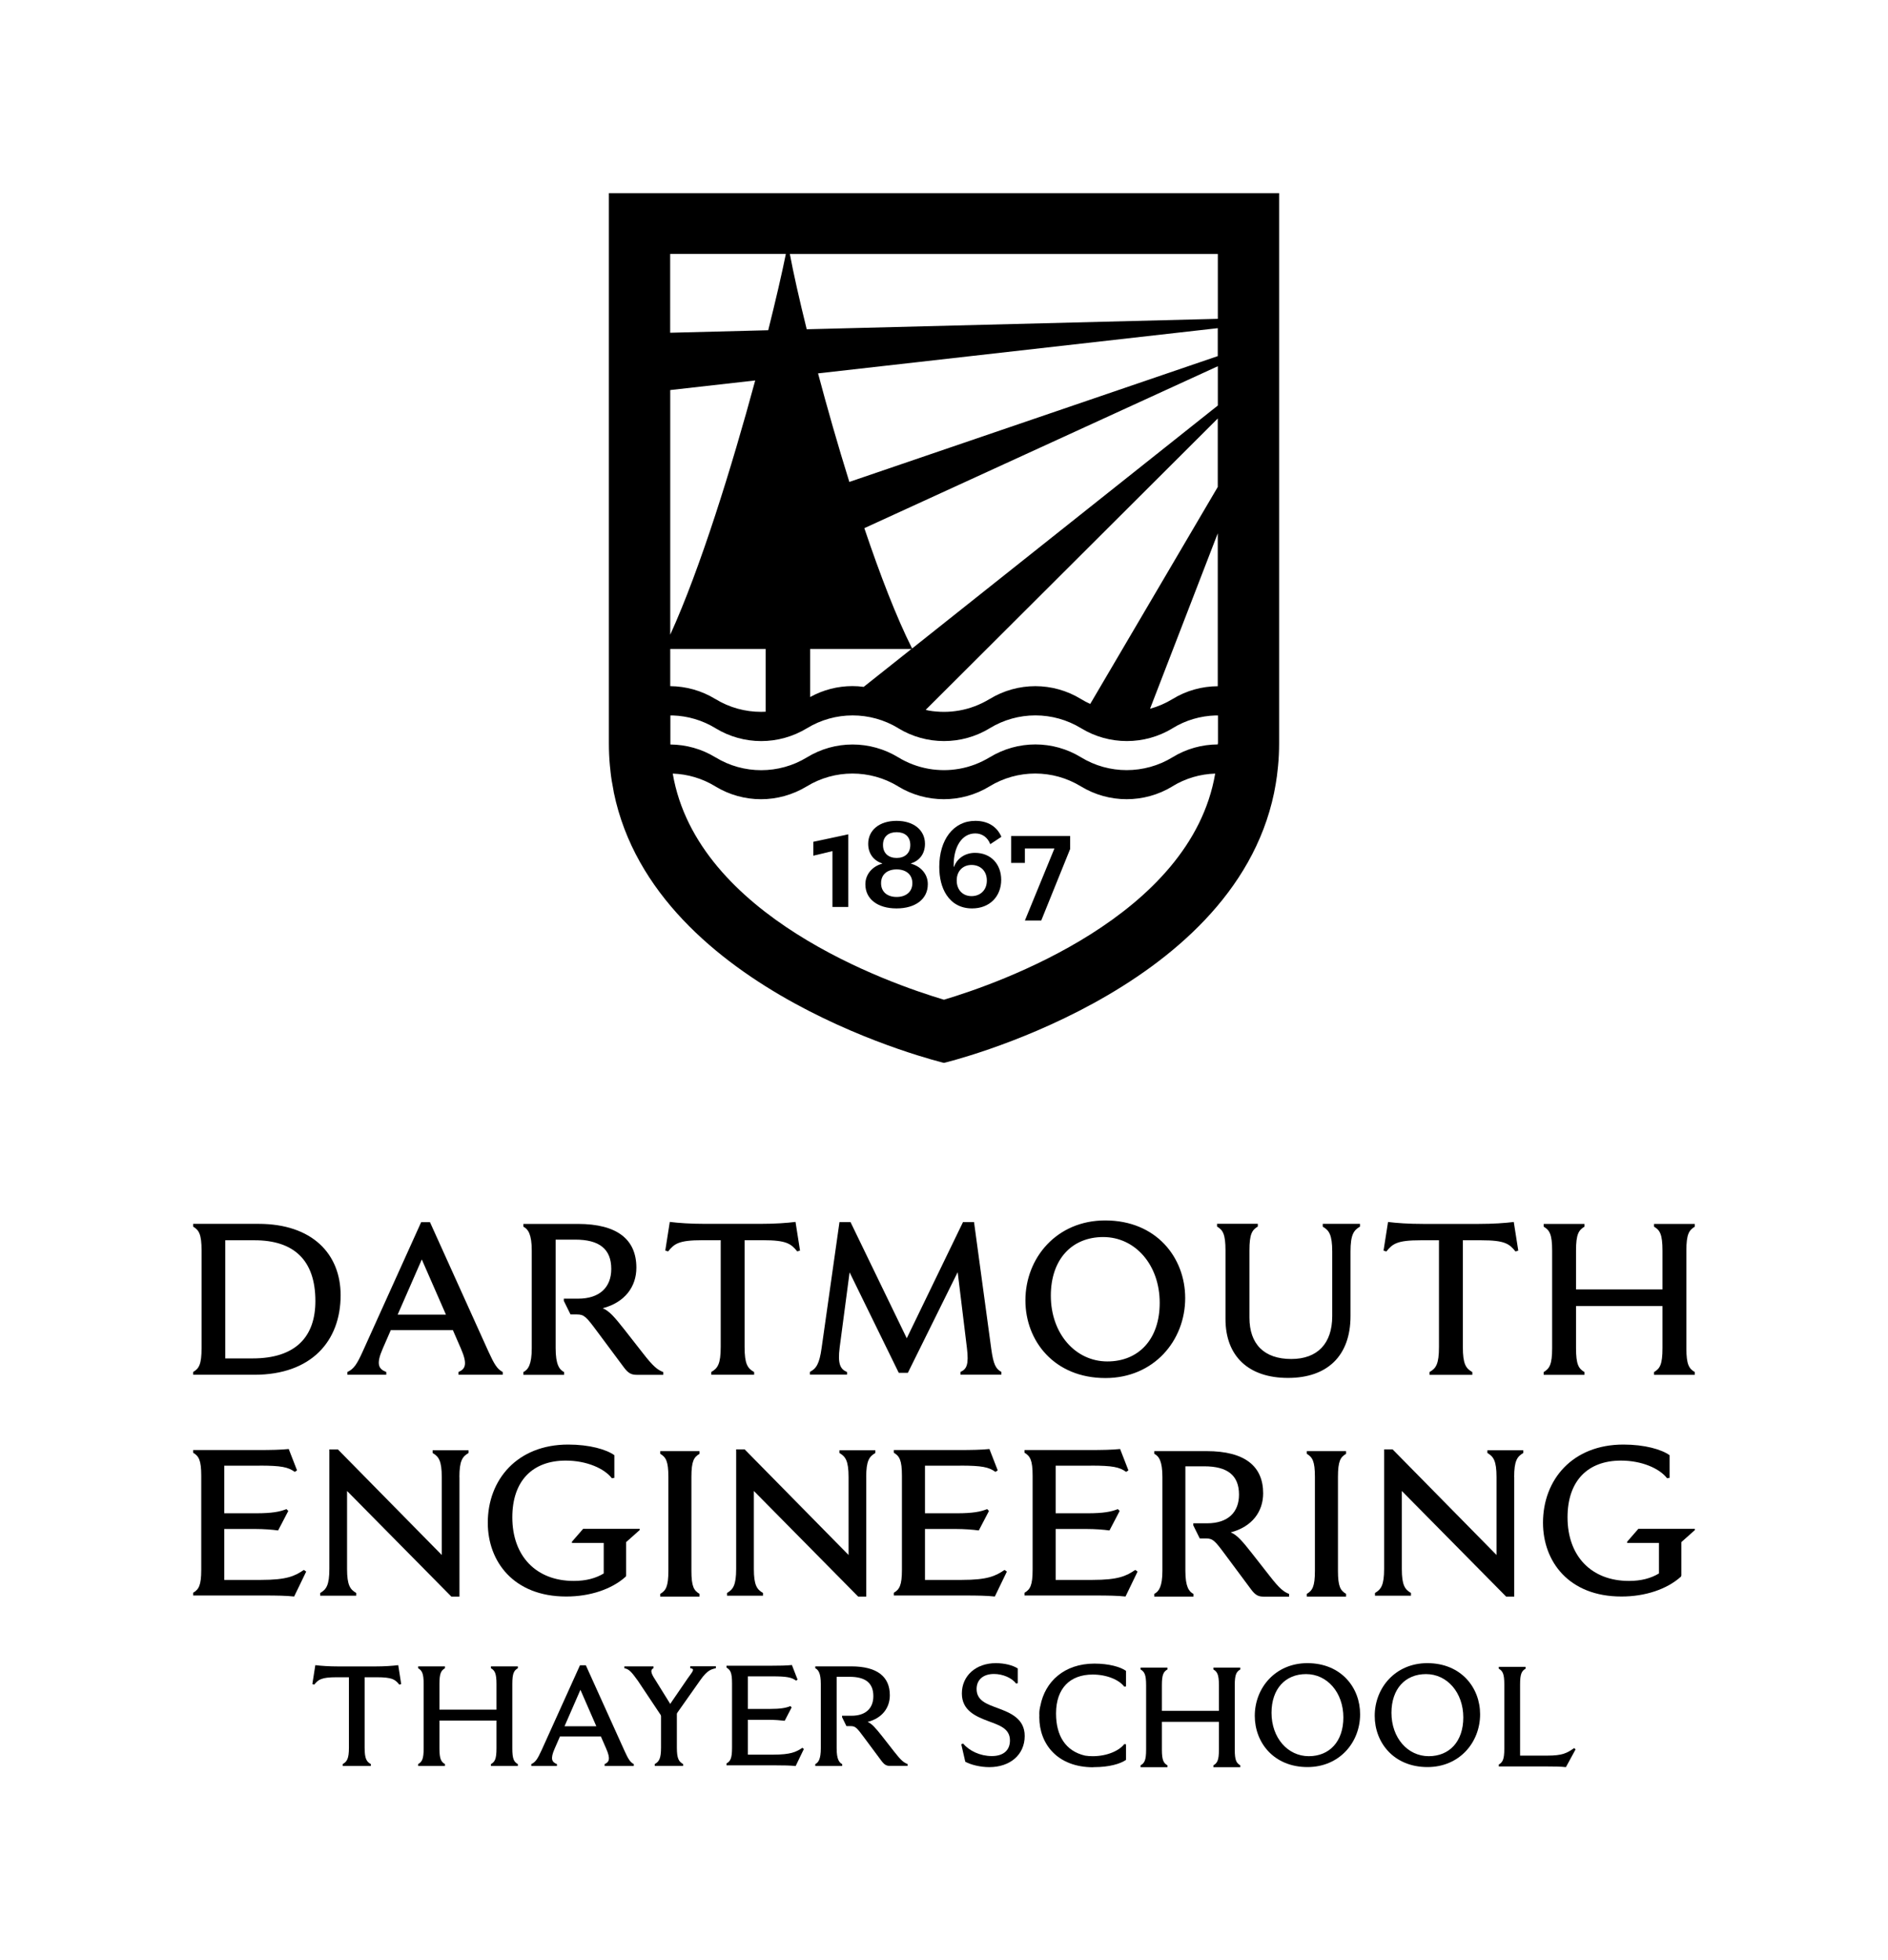 <?xml version="1.0" encoding="utf-8"?>
<!-- Generator: Adobe Illustrator 24.0.1, SVG Export Plug-In . SVG Version: 6.00 Build 0)  -->
<svg version="1.1" id="Layer_1" xmlns="http://www.w3.org/2000/svg" xmlns:xlink="http://www.w3.org/1999/xlink" x="0px" y="0px"
	 viewBox="0 0 293.27 304.46" style="enable-background:new 0 0 293.27 304.46;" xml:space="preserve">
<g>
	<path d="M40.15,190.08H30v0.43c0.9,0.54,1.31,1.17,1.31,3.72v15.14c0,2.55-0.4,3.18-1.31,3.72v0.43h9.51
		c8.84,0,13.4-5.22,13.4-12.36C52.91,194.74,48.49,190.08,40.15,190.08 M39.24,210.98h-4.25v-18.35h4.55c6.1,0,9.45,3.08,9.45,9.44
		C48.99,207.6,45.94,210.98,39.24,210.98 M131.57,213.09c-1.04-0.43-1.47-1.24-1.14-3.82l1.54-11.66l7.64,15.61h1.41l7.74-15.64
		l1.44,11.82c0.3,2.51-0.03,3.25-1.01,3.68v0.43h6.36v-0.43c-0.87-0.47-1.24-1.17-1.57-3.55l-2.68-19.73h-1.71l-8.74,18.05
		l-8.74-18.05h-1.71l-2.78,19.59c-0.34,2.45-0.84,3.18-1.81,3.68v0.43h5.76V213.09z M117.13,213.09c-1.01-0.57-1.47-1.24-1.47-3.89
		v-16.58h2.85c3.65,0,4.35,0.54,5.33,1.74l0.43-0.13l-0.7-4.45c-1.37,0.17-3.18,0.3-5.46,0.3h-8.61c-2.28,0-4.09-0.13-5.46-0.3
		l-0.7,4.45l0.44,0.13c0.97-1.2,1.67-1.74,5.32-1.74h2.85v16.58c0,2.65-0.47,3.32-1.47,3.89v0.43h6.66V213.09z M87.63,213.53H81.3
		v-0.43c0.74-0.37,1.3-1.17,1.3-3.72v-15.14c0-2.54-0.57-3.35-1.3-3.72v-0.43h8.44c6.23,0,9.11,2.48,9.11,6.8
		c0,2.95-1.78,5.39-5.23,6.3c1.01,0.4,1.84,1.37,3.38,3.32l2.88,3.68c1.61,2.08,2.28,2.58,3.15,2.91v0.43h-4.12
		c-0.87,0-1.34-0.27-2.01-1.17l-4.19-5.63c-1.64-2.21-1.98-2.58-3.08-2.58h-1.01l-1.04-2.11v-0.34h2.21c3.38,0,5.16-1.78,5.16-4.62
		c0-3.11-1.88-4.55-5.59-4.55h-3.05v16.85c0,2.55,0.57,3.35,1.31,3.72V213.53z M75.87,209.91l-9.08-20.09h-1.37l-9.08,20.09
		c-0.9,1.98-1.37,2.71-2.38,3.18v0.43H60v-0.43c-1.21-0.47-1.61-1.21-0.54-3.65l1.24-2.85h9.65l1.24,2.85
		c1.07,2.45,0.7,3.18-0.37,3.65v0.43h6.87v-0.43C77.21,212.62,76.78,211.89,75.87,209.91 M61.77,204.18l3.75-8.57l3.75,8.57H61.77z
		 M246.12,190.52c-0.9,0.54-1.31,1.17-1.31,3.72v6.03h13.43v-6.03c0-2.54-0.4-3.18-1.31-3.72v-0.43h6.33v0.43
		c-0.9,0.54-1.31,1.17-1.31,3.72v15.14c0,2.55,0.4,3.18,1.31,3.72v0.43h-6.33v-0.43c0.91-0.54,1.31-1.17,1.31-3.72v-6.53h-13.43
		v6.53c0,2.55,0.4,3.18,1.31,3.72v0.43h-6.33v-0.43c0.9-0.54,1.31-1.17,1.31-3.72v-15.14c0-2.54-0.4-3.18-1.31-3.72v-0.43h6.33
		V190.52z M228.71,213.53h-6.66v-0.43c1.01-0.57,1.47-1.24,1.47-3.89v-16.58h-2.85c-3.65,0-4.35,0.54-5.32,1.74l-0.44-0.13l0.7-4.45
		c1.37,0.17,3.18,0.3,5.46,0.3h8.61c2.28,0,4.09-0.13,5.46-0.3l0.7,4.45l-0.43,0.13c-0.97-1.2-1.67-1.74-5.33-1.74h-2.85v16.58
		c0,2.65,0.47,3.32,1.47,3.89V213.53z M205.46,190.08h5.79v0.43c-0.97,0.57-1.47,1.24-1.47,3.88v10.01c0,6.2-3.62,9.61-9.71,9.61
		c-6.13,0-9.71-3.38-9.71-9.14v-10.65c0-2.54-0.4-3.18-1.31-3.72v-0.43h6.33v0.43c-0.9,0.54-1.3,1.17-1.3,3.72v10.42
		c0,4.12,2.28,6.43,6.5,6.43c4.05,0,6.36-2.38,6.36-6.66V194.4c0-2.65-0.5-3.32-1.47-3.88V190.08z M171.67,189.55
		c-7.5,0-12.39,5.79-12.39,12.42c0,6.3,4.49,12.06,12.43,12.06c7.5,0,12.39-5.79,12.39-12.42
		C184.1,195.31,179.61,189.55,171.67,189.55 M172.01,211.45c-4.96,0-8.78-4.32-8.78-10.21c0-5.63,3.25-9.11,8.14-9.11
		c4.96,0,8.77,4.32,8.77,10.21C180.15,207.97,176.9,211.45,172.01,211.45"/>
	<g>
		<path d="M149.41,263.02c0,2.7,2.25,3.6,4.2,4.33c1.59,0.6,3.27,1.1,3.27,2.96c0,1.57-1.06,2.43-2.81,2.43
			c-1.83,0-3.49-0.8-4.48-1.95l-0.27,0.13l0.62,2.7c0.84,0.46,2.3,0.84,3.73,0.84c3.2,0,5.5-1.9,5.5-4.84c0-2.7-2.23-3.6-4.2-4.33
			c-1.59-0.6-3.27-1.11-3.27-2.96c0-1.46,1.04-2.34,2.7-2.34c1.35,0,2.78,0.6,3.42,1.48l0.27-0.04v-2.3
			c-0.77-0.49-2.03-0.82-3.4-0.82C151.6,258.31,149.41,260.26,149.41,263.02"/>
		<path d="M170,274.46c2.26,0,4.05-0.51,4.91-1.13v-2.41l-0.27-0.04c-0.8,1.04-2.68,1.88-4.91,1.88c-0.42,0-0.81-0.03-1.19-0.09
			c-3.04-0.71-4.49-3.1-4.5-6.5c0-0.03,0-0.07,0-0.1c0.02-3.82,2.14-5.99,5.69-5.99c2.24,0,4.12,0.84,4.91,1.88l0.27-0.04v-2.41
			c-0.86-0.62-2.66-1.13-4.91-1.13c-4.69,0-7.67,2.8-8.39,6.53c-0.11,0.4-0.17,0.82-0.17,1.24c0,0.09,0.01,0.18,0.01,0.28
			c0,0.09-0.01,0.18-0.01,0.28c0,4.14,2.8,7.77,8.38,7.77l0-0.01C169.87,274.45,169.93,274.46,170,274.46"/>
		<path d="M181.34,259.29c-0.6,0.35-0.86,0.77-0.86,2.45v3.98h8.86v-3.98c0-1.68-0.27-2.1-0.86-2.45V259h4.18v0.29
			c-0.6,0.35-0.86,0.77-0.86,2.45v9.99c0,1.68,0.26,2.1,0.86,2.45v0.29h-4.18v-0.29c0.6-0.35,0.86-0.77,0.86-2.45v-4.31h-8.86v4.31
			c0,1.68,0.27,2.1,0.86,2.45v0.29h-4.17v-0.29c0.6-0.35,0.86-0.77,0.86-2.45v-9.99c0-1.68-0.27-2.1-0.86-2.45V259h4.17V259.29z"/>
		<path d="M203.08,258.31c-4.95,0-8.17,3.82-8.17,8.19c0,4.15,2.96,7.95,8.19,7.95c4.95,0,8.17-3.82,8.17-8.2
			C211.28,262.11,208.32,258.31,203.08,258.31 M203.3,272.76c-3.27,0-5.79-2.85-5.79-6.74c0-3.71,2.14-6.01,5.37-6.01
			c3.27,0,5.79,2.85,5.79,6.74C208.67,270.46,206.53,272.76,203.3,272.76"/>
		<path d="M221.71,258.31c-4.95,0-8.17,3.82-8.17,8.19c0,4.15,2.96,7.95,8.2,7.95c4.95,0,8.17-3.82,8.17-8.2
			C229.91,262.11,226.95,258.31,221.71,258.31 M221.93,272.76c-3.27,0-5.79-2.85-5.79-6.74c0-3.71,2.14-6.01,5.37-6.01
			c3.27,0,5.79,2.85,5.79,6.74C227.3,270.46,225.16,272.76,221.93,272.76"/>
		<path d="M243.24,274.46l1.5-2.76l-0.22-0.2c-1.15,0.8-1.83,1.17-4.2,1.17h-4.2v-11.05c0-1.68,0.26-2.1,0.86-2.45v-0.29h-4.17v0.29
			c0.6,0.35,0.86,0.77,0.86,2.45v9.99c0,1.68-0.27,2.1-0.86,2.45v0.29h7.16C241.47,274.35,242.4,274.37,243.24,274.46"/>
		<path d="M57.63,274.28h-4.4v-0.29c0.66-0.38,0.97-0.82,0.97-2.56v-10.93h-1.88c-2.41,0-2.87,0.35-3.51,1.15l-0.29-0.09l0.46-2.94
			c0.91,0.11,2.1,0.2,3.6,0.2h5.68c1.5,0,2.7-0.09,3.6-0.2l0.46,2.94l-0.29,0.09c-0.64-0.8-1.1-1.15-3.51-1.15h-1.88v10.93
			c0,1.75,0.31,2.19,0.97,2.56V274.28z M69.12,259.1c-0.6,0.35-0.86,0.77-0.86,2.45v3.98h8.86v-3.98c0-1.68-0.27-2.1-0.86-2.45
			v-0.29h4.18v0.29c-0.6,0.35-0.86,0.77-0.86,2.45v9.99c0,1.68,0.26,2.1,0.86,2.45v0.29h-4.18v-0.29c0.6-0.35,0.86-0.77,0.86-2.45
			v-4.31h-8.86v4.31c0,1.68,0.27,2.1,0.86,2.45v0.29h-4.17v-0.29c0.6-0.35,0.86-0.77,0.86-2.45v-9.99c0-1.68-0.27-2.1-0.86-2.45
			v-0.29h4.17V259.1z"/>
		<path d="M87.69,268.11l2.47-5.66l2.47,5.66H87.69z M96.99,271.89L91,258.64h-0.91l-5.99,13.25c-0.6,1.3-0.91,1.79-1.57,2.1v0.29
			h3.98v-0.29c-0.79-0.31-1.06-0.8-0.35-2.41l0.82-1.88h6.36l0.82,1.88c0.71,1.61,0.46,2.1-0.24,2.41v0.29h4.53v-0.29
			C97.87,273.68,97.58,273.19,96.99,271.89"/>
		<path d="M119.92,260.36c2.3,0,3.03,0.15,3.73,0.66l0.24-0.15l-0.88-2.27c-0.82,0.09-1.92,0.11-3.27,0.11h-6.89v0.29
			c0.6,0.35,0.86,0.77,0.86,2.45v9.99c0,1.68-0.26,2.1-0.86,2.45v0.29h7.47c1.5,0,2.43,0.02,3.27,0.11l1.28-2.65l-0.24-0.18
			c-0.95,0.64-1.79,1.06-4.55,1.06h-3.91v-5.41h3.31c0.84,0,1.79,0.07,2.41,0.15l1.08-2.08l-0.2-0.2c-0.68,0.29-1.57,0.44-3.18,0.44
			h-3.42v-5.06H119.92z"/>
		<path d="M130.81,274.28h-4.17v-0.29c0.48-0.24,0.86-0.77,0.86-2.45v-9.99c0-1.68-0.38-2.21-0.86-2.45v-0.29h5.57
			c4.11,0,6.01,1.64,6.01,4.48c0,1.95-1.17,3.56-3.45,4.15c0.66,0.27,1.21,0.91,2.23,2.19l1.9,2.43c1.06,1.37,1.5,1.7,2.08,1.92
			v0.29h-2.72c-0.57,0-0.88-0.18-1.33-0.77l-2.76-3.71c-1.08-1.46-1.3-1.7-2.03-1.7h-0.66l-0.68-1.39v-0.22h1.46
			c2.23,0,3.4-1.17,3.4-3.05c0-2.05-1.24-3-3.69-3h-2.01v11.11c0,1.68,0.38,2.21,0.86,2.45V274.28z"/>
		<path d="M105.14,264.95v6.47c0,1.74,0.31,2.19,0.97,2.56v0.29h-4.4v-0.29c0.66-0.38,0.97-0.82,0.97-2.56v-6.47"/>
		<path d="M105.04,266.14c0,0-2.7-4.36-3.18-5.12c-0.48-0.75-1.06-1.61-0.35-1.92v-0.29h-4.53v0.29c0.81,0.14,1.2,0.72,2.1,1.94
			l4.61,6.91"/>
		<path d="M103.44,268.52c0,0,5-7.08,5.34-7.57c1.14-1.63,1.76-1.68,2.42-1.86v-0.29h-3.98v0.29c0.8,0.13,0.38,0.48-0.4,1.59
			l-3.74,5.46"/>
	</g>
	<g>
		<path d="M198.69,115.42V30H94.58v85.42c0,1.2,0.05,2.38,0.16,3.53l0,0h0c0.02,0.21,0.04,0.42,0.07,0.63c0,0.04,0,0.08,0.01,0.12
			c0.01,0.07,0.02,0.13,0.02,0.2c0.02,0.2,0.05,0.4,0.07,0.6c0.02,0.16,0.05,0.32,0.07,0.48c0.02,0.11,0.03,0.22,0.05,0.33
			c0.03,0.2,0.07,0.39,0.11,0.59c0.06,0.34,0.11,0.68,0.18,1.01c0,0.01,0,0.01,0,0.02c0.01,0.06,0.02,0.11,0.03,0.17l0,0
			c6.46,31.29,51.28,41.98,51.28,41.98s44.79-10.68,51.28-41.95l0,0c0-0.02,0.01-0.04,0.01-0.06c0,0,0-0.01,0-0.01
			c0.04-0.21,0.08-0.42,0.12-0.63c0.1-0.52,0.19-1.05,0.26-1.58c0.04-0.2,0.06-0.4,0.08-0.6c0.02-0.12,0.03-0.23,0.04-0.34
			c0.03-0.21,0.05-0.42,0.07-0.63c0,0,0-0.01,0-0.01c0.01-0.09,0.02-0.18,0.03-0.27h0l0,0v0
			C198.64,117.82,198.69,116.63,198.69,115.42z M189.16,115.62C189.16,115.62,189.16,115.62,189.16,115.62
			C189.16,115.62,189.16,115.62,189.16,115.62c-2.44,0.01-4.88,0.67-7.04,2c-2.17,1.33-4.65,1.99-7.11,1.99
			c-2.46,0-4.92-0.66-7.09-1.99c-2.17-1.33-4.64-2-7.09-2c-2.46,0-4.92,0.67-7.1,2h-0.01c-1.46,0.89-3.06,1.49-4.69,1.78
			c-0.4,0.07-0.8,0.12-1.2,0.16c-0.79,0.07-1.59,0.07-2.38,0c-0.4-0.03-0.79-0.08-1.18-0.15c-1.65-0.29-3.26-0.88-4.73-1.78
			c-2.18-1.33-4.65-2-7.11-2c-2.46,0-4.92,0.67-7.09,2c-2.17,1.33-4.64,1.99-7.1,1.99c-2.46,0-4.92-0.66-7.09-1.99h-0.01
			c-2.15-1.32-4.58-1.98-7.01-2c0,0,0,0,0,0c0-0.07,0-0.14,0-0.2v-4.31c0.13,0,0.27,0,0.4,0c2.3,0.08,4.58,0.74,6.61,1.98l0.01,0.01
			c2.17,1.32,4.63,1.99,7.09,1.99c2.46,0,4.92-0.67,7.1-1.99c4.35-2.66,9.84-2.66,14.2-0.01v0.01c4.35,2.65,9.84,2.65,14.19,0
			l0.01-0.01c2.17-1.32,4.63-1.99,7.09-1.99c2.47,0,4.93,0.67,7.11,2c4.35,2.65,9.84,2.65,14.2,0v-0.01
			c2.04-1.25,4.34-1.91,6.65-1.98c0.13,0,0.27,0,0.4,0v4.31C189.16,115.48,189.16,115.55,189.16,115.62z M169.35,109.33
			c-0.49-0.22-0.97-0.47-1.44-0.76c-2.17-1.33-4.64-2-7.09-2c-2.46,0-4.92,0.67-7.1,2h-0.01c-1.46,0.89-3.06,1.49-4.69,1.78
			c-0.4,0.07-0.8,0.12-1.2,0.16c-0.79,0.07-1.59,0.07-2.38,0c-0.4-0.03-0.79-0.08-1.18-0.15c-0.16-0.03-0.32-0.07-0.47-0.11
			L189.16,65v10.63L169.35,109.33z M189.16,82.83v23.75c0,0,0,0,0,0c-2.44,0.01-4.88,0.67-7.04,2c-1.1,0.67-2.27,1.17-3.48,1.5
			L189.16,82.83z M189.16,62.99l-47.48,37.73c-2.44-4.85-4.99-11.48-7.42-18.69l54.91-25.15V62.99z M125.85,100.8h15.72l-7.41,5.88
			c-0.58-0.08-1.16-0.12-1.75-0.12c-2.26,0-4.53,0.57-6.57,1.7V100.8z M189.16,55.31l-57.23,19.54c-1.78-5.7-3.43-11.49-4.86-16.86
			l62.09-7.02V55.31z M104.11,98.58v-38l13.2-1.49C113.69,72.46,108.8,88.27,104.11,98.58z M104.11,100.8h14.82v9.74
			c-0.24,0.01-0.47,0.02-0.71,0.02c-2.46,0-4.92-0.66-7.09-1.99h-0.01c-2.15-1.32-4.58-1.98-7.01-2c0,0,0,0,0,0V100.8z
			 M189.16,49.52l-63.85,1.62c-1.16-4.68-2.07-8.74-2.62-11.69h66.48V49.52z M122.07,39.44c-0.6,2.98-1.55,7.09-2.74,11.85
			l-15.23,0.39V39.44H122.07z M146.63,155.27c-8.5-2.53-38.34-12.93-42.13-35.12c0,0,0,0,0,0c0,0,0,0,0,0
			c2.3,0.08,4.58,0.74,6.61,1.98l0.01,0.01c2.17,1.32,4.63,1.99,7.09,1.99c2.46,0,4.92-0.67,7.1-1.99c4.35-2.66,9.84-2.66,14.2-0.01
			v0.01c4.35,2.65,9.84,2.65,14.19,0l0.01-0.01c2.17-1.32,4.63-1.99,7.09-1.99c2.47,0,4.93,0.67,7.11,2c4.35,2.65,9.84,2.65,14.2,0
			v-0.01c2.04-1.25,4.34-1.91,6.65-1.98c0,0,0,0,0,0C184.97,142.33,155.11,152.74,146.63,155.27z"/>
		<polygon points="126.34,132.9 129.31,132.19 129.31,140.86 131.77,140.86 131.77,129.58 126.34,130.74 		"/>
		<polygon points="157.06,134.02 159.2,134.02 159.2,131.78 163.79,131.78 159.2,142.97 161.74,142.97 166.23,131.86 166.23,129.84 
			157.06,129.84 		"/>
		<path d="M141.5,134.14v-0.04c1.37-0.43,2.18-1.53,2.18-3.05c0-2.08-1.71-3.56-4.41-3.56c-2.7,0-4.41,1.47-4.41,3.56
			c0,1.51,0.83,2.61,2.18,3.05v0.04c-1.53,0.41-2.62,1.65-2.62,3.2c0,2.3,1.91,3.75,4.84,3.75c2.94,0,4.86-1.45,4.86-3.75
			C144.14,135.79,143.05,134.55,141.5,134.14z M139.28,129.25c1.23,0,2.12,0.65,2.12,1.99c0,1.32-0.89,2.01-2.12,2.01
			c-1.23,0-2.12-0.69-2.12-2.01C137.15,129.89,138.05,129.25,139.28,129.25z M139.28,139.31c-1.45,0-2.42-0.79-2.42-2.14
			c0-1.36,0.97-2.14,2.42-2.14c1.45,0,2.44,0.79,2.44,2.14C141.72,138.52,140.72,139.31,139.28,139.31z"/>
		<path d="M151.5,129.44c1.05,0,1.92,0.61,2.32,1.67l1.73-1.14c-0.67-1.57-2.08-2.48-4.05-2.48c-3.43,0-5.6,2.97-5.6,7.14
			c0,1.69,0.36,3.22,1.13,4.38c0.85,1.28,2.16,2.08,3.97,2.08c2.76,0,4.52-1.89,4.52-4.44c0-2.36-1.53-4.19-4.07-4.19
			c-1.55,0-2.8,0.88-3.25,2.16h-0.06v-0.33C148.15,131.57,149.38,129.44,151.5,129.44z M150.91,134.34c1.39,0,2.38,0.94,2.38,2.42
			c0,1.47-0.99,2.42-2.38,2.42c-1.33,0-2.3-0.94-2.3-2.42C148.6,135.28,149.58,134.34,150.91,134.34z"/>
	</g>
	<g>
		<path d="M40.33,227.63c3.36,0,4.42,0.23,5.45,0.97l0.36-0.23l-1.29-3.32c-1.19,0.13-2.81,0.16-4.78,0.16H30v0.42
			c0.87,0.52,1.26,1.13,1.26,3.58v14.59c0,2.45-0.39,3.06-1.26,3.58v0.42h10.91c2.2,0,3.55,0.03,4.78,0.16l1.87-3.87l-0.36-0.26
			c-1.39,0.94-2.61,1.55-6.65,1.55h-5.71v-7.91h4.84c1.23,0,2.61,0.1,3.52,0.23l1.58-3.03l-0.29-0.29c-1,0.42-2.29,0.65-4.65,0.65
			h-5v-7.39H40.33z"/>
		<path d="M169.47,227.63c3.36,0,4.42,0.23,5.45,0.97l0.36-0.23l-1.29-3.32c-1.19,0.13-2.81,0.16-4.78,0.16h-10.07v0.42
			c0.87,0.52,1.26,1.13,1.26,3.58v14.59c0,2.45-0.39,3.06-1.26,3.58v0.42h10.91c2.2,0,3.55,0.03,4.78,0.16l1.87-3.87l-0.36-0.26
			c-1.39,0.94-2.61,1.55-6.65,1.55h-5.71v-7.91h4.84c1.23,0,2.61,0.1,3.52,0.23l1.58-3.03l-0.29-0.29c-1,0.42-2.29,0.65-4.65,0.65
			h-5v-7.39H169.47z"/>
		<path d="M149.17,227.63c3.36,0,4.42,0.23,5.45,0.97l0.36-0.23l-1.29-3.32c-1.19,0.13-2.81,0.16-4.78,0.16h-10.07v0.42
			c0.87,0.52,1.26,1.13,1.26,3.58v14.59c0,2.45-0.39,3.06-1.26,3.58v0.42h10.91c2.2,0,3.55,0.03,4.78,0.16l1.87-3.87l-0.36-0.26
			c-1.39,0.94-2.61,1.55-6.65,1.55h-5.71v-7.91h4.84c1.23,0,2.61,0.1,3.52,0.23l1.58-3.03l-0.29-0.29c-1,0.42-2.29,0.65-4.65,0.65
			h-5v-7.39H149.17z"/>
		<path d="M71.36,229.41c0-2.55,0.48-3.19,1.42-3.74v-0.42H67.2v0.42c0.94,0.55,1.42,1.19,1.42,3.74v12.1l-16.14-16.4h-1.32v18.56
			c0,2.55-0.48,3.19-1.42,3.74v0.42h5.59v-0.42c-0.94-0.55-1.42-1.19-1.42-3.74v-12.1l16.2,16.4h1.26V229.41z"/>
		<path d="M134.55,229.41c0-2.55,0.48-3.19,1.42-3.74v-0.42h-5.58v0.42c0.94,0.55,1.42,1.19,1.42,3.74v12.1l-16.14-16.4h-1.32v18.56
			c0,2.55-0.48,3.19-1.42,3.74v0.42h5.59v-0.42c-0.94-0.55-1.42-1.19-1.42-3.74v-12.1l16.2,16.4h1.26V229.41z"/>
		<path d="M235.2,229.41c0-2.55,0.48-3.19,1.42-3.74v-0.42h-5.58v0.42c0.94,0.55,1.42,1.19,1.42,3.74v12.1l-16.14-16.4h-1.32v18.56
			c0,2.55-0.48,3.19-1.42,3.74v0.42h5.59v-0.42c-0.94-0.55-1.42-1.19-1.42-3.74v-12.1l16.2,16.4h1.26V229.41z"/>
		<path d="M97.2,244.87l0.06-0.16v-5.2l2.1-1.87v-0.19h-8.78l-1.74,2v0.19h4.94v4.74c-1.23,0.74-2.74,1.16-4.65,1.16
			c-5.87,0-9.55-3.87-9.55-9.88c0-5.62,3.1-8.81,8.3-8.81c3.26,0,6,1.23,7.16,2.74l0.39-0.06v-3.52c-1.26-0.9-3.87-1.65-7.17-1.65
			c-7.91,0-12.49,5.45-12.49,12.14c0,6.04,4.03,11.46,12.17,11.46C91.61,247.97,95.03,246.84,97.2,244.87"/>
		<path d="M261.11,244.87l0.06-0.16v-5.2l2.1-1.87v-0.19h-8.78l-1.74,2v0.19h4.94v4.74c-1.23,0.74-2.74,1.16-4.65,1.16
			c-5.87,0-9.55-3.87-9.55-9.88c0-5.62,3.1-8.81,8.3-8.81c3.26,0,6,1.23,7.16,2.74l0.39-0.06v-3.52c-1.26-0.9-3.87-1.65-7.17-1.65
			c-7.91,0-12.49,5.45-12.49,12.14c0,6.04,4.03,11.46,12.17,11.46C255.52,247.97,258.94,246.84,261.11,244.87"/>
		<path d="M108.66,247.55c-0.87-0.52-1.26-1.13-1.26-3.58v-14.59c0-2.45,0.39-3.07,1.26-3.58v-0.42h-6.1v0.42
			c0.87,0.52,1.26,1.13,1.26,3.58v14.59c0,2.45-0.39,3.07-1.26,3.58v0.42h6.1V247.55z"/>
		<path d="M209.09,247.55c-0.87-0.52-1.26-1.13-1.26-3.58v-14.59c0-2.45,0.39-3.07,1.26-3.58v-0.42h-6.1v0.42
			c0.87,0.52,1.26,1.13,1.26,3.58v14.59c0,2.45-0.39,3.07-1.26,3.58v0.42h6.1V247.55z"/>
		<path d="M185.4,247.97h-6.1v-0.42c0.71-0.36,1.26-1.13,1.26-3.58v-14.59c0-2.45-0.55-3.23-1.26-3.58v-0.42h8.13
			c6,0,8.78,2.39,8.78,6.55c0,2.84-1.71,5.2-5.04,6.07c0.97,0.39,1.78,1.32,3.26,3.2l2.78,3.55c1.55,2,2.2,2.49,3.03,2.81v0.42
			h-3.97c-0.84,0-1.29-0.26-1.94-1.13l-4.03-5.42c-1.58-2.13-1.9-2.49-2.97-2.49h-0.97l-1-2.03v-0.32h2.13
			c3.26,0,4.97-1.71,4.97-4.46c0-3-1.81-4.39-5.39-4.39h-2.94v16.24c0,2.45,0.55,3.23,1.26,3.58V247.97z"/>
	</g>
</g>
</svg>
